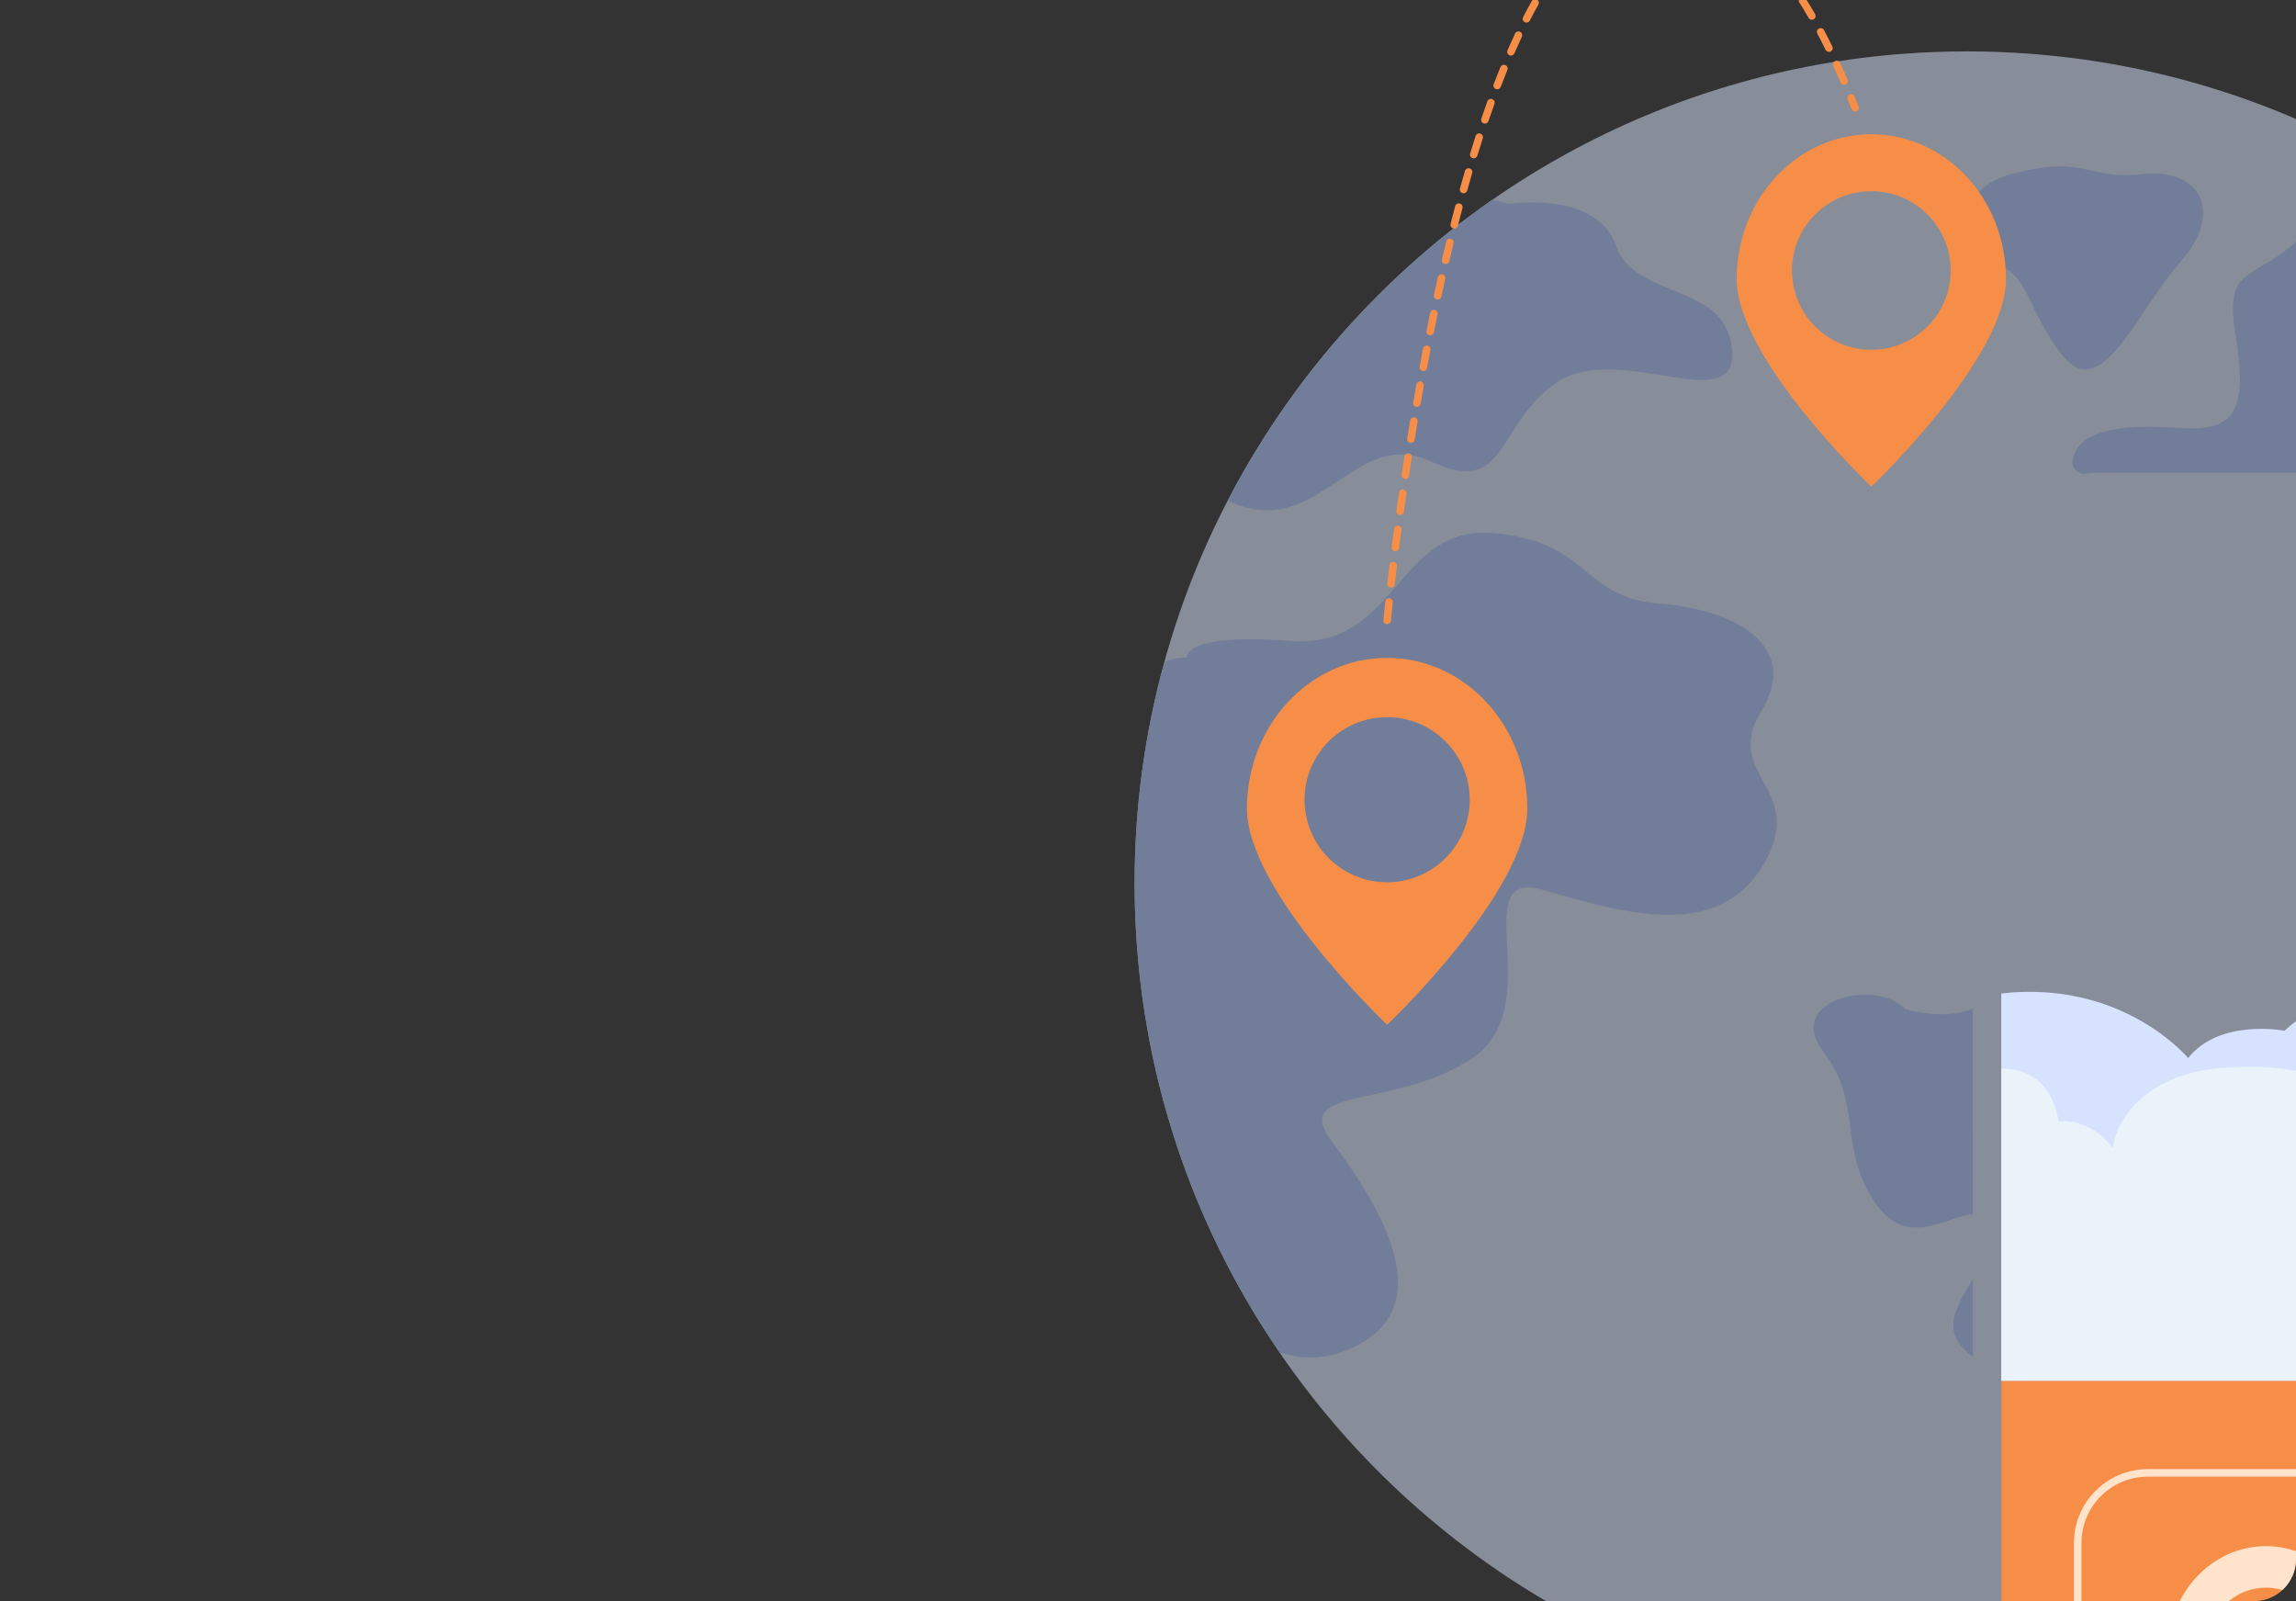<svg width="545" height="380" viewBox="0 0 545 380" fill="none" xmlns="http://www.w3.org/2000/svg">
<rect x="0" y="0" width="545" height="380" fill="#333333" stroke="none"/>
<g clip-path="url(#clip0_3467_203625)">
<g opacity="0.5">
<path d="M269.32 209.64C269.32 221.773 270.413 233.658 272.514 245.201C277.559 272.894 288.379 298.571 303.694 320.947C339.269 372.946 399.085 407.072 466.873 407.072C547.511 407.072 616.87 358.792 647.563 289.567C651.615 280.448 654.993 270.965 657.626 261.176C662.072 244.747 664.438 227.464 664.438 209.64C664.438 195.219 662.89 181.157 659.951 167.626C659.923 167.466 659.883 167.319 659.855 167.163C651.643 129.737 632.815 96.304 606.68 70.145C599.27 62.72 591.265 55.884 582.743 49.71C578.683 46.764 574.495 43.966 570.208 41.34C540.152 22.854 504.765 12.196 466.873 12.196C461.847 12.196 456.87 12.383 451.945 12.758C444.985 13.268 438.137 14.145 431.405 15.368C403.065 20.498 376.842 31.678 354.098 47.514H354.09C339.919 57.371 327.109 69.033 315.982 82.178C310.139 89.082 304.759 96.392 299.898 104.064C296.874 108.839 294.047 113.742 291.423 118.788C285.129 130.901 280.064 143.751 276.367 157.175C271.773 173.879 269.32 191.477 269.32 209.64Z" fill="#DCE8FF"/>
<path d="M494.273 112.5C495.629 112.313 497.009 112.217 498.417 112.213L638.719 112.165C629.941 96.744 619.141 82.618 606.681 70.147C599.271 62.721 591.267 55.886 582.744 49.712C578.684 46.766 574.496 43.968 570.209 41.342C564.051 41.565 556.689 43.901 550.411 51.661C536.616 68.74 527.419 60.198 530.702 79.896C533.713 97.916 529.565 101.651 520.288 101.651C519.423 101.651 518.518 101.619 517.564 101.563C515.136 101.419 512.615 101.308 510.138 101.308C501.241 101.308 492.969 102.763 491.944 109.443C491.717 110.93 492.606 111.882 494.273 112.5Z" fill="#B1CAFF"/>
<path d="M468.322 322.049L468.314 303.583C465.746 307.668 463.285 311.845 463.696 315.277C464.063 318.326 465.945 320.239 468.322 322.049ZM454.878 291.338C457.426 291.338 459.967 290.545 462.352 289.752C464.494 289.038 466.516 288.325 468.31 288.185L468.29 239.292C465.949 240.372 463.313 240.723 460.86 240.723C456.194 240.723 452.202 239.443 452.202 239.443C450.124 237.159 446.467 236.091 442.746 236.091C434.69 236.091 426.306 241.089 432.819 249.623C442.347 262.094 436.105 272.601 445.302 285.734C448.313 290.031 451.604 291.338 454.878 291.338Z" fill="#B1CAFF"/>
<path d="M311.105 322.172C313.909 322.172 316.713 321.642 319.493 320.526C344.132 310.677 325.902 284.088 316.047 270.791C306.192 257.498 331.322 263.405 349.552 251.097C366.418 239.706 350.389 210.613 362.721 210.613C363.718 210.613 364.902 210.805 366.302 211.207C375.858 213.973 386.439 217.122 395.951 217.122C405.08 217.122 413.224 214.225 418.532 205.3C429.372 187.081 408.677 184.128 418.038 168.862C427.402 153.597 412.618 144.732 393.897 143.254C375.172 141.779 377.637 128.482 354.477 126.513C353.731 126.449 353.006 126.418 352.308 126.418C342.166 126.418 336.845 132.867 331.258 139.316C325.67 145.765 319.812 152.214 308.593 152.214C307.819 152.214 307.017 152.182 306.192 152.118C302.531 151.839 299.416 151.715 296.768 151.715C280.874 151.715 281.724 156.056 281.724 156.056C281.616 156.056 281.513 156.056 281.409 156.056C279.678 156.056 277.987 156.439 276.372 157.18C271.777 173.884 269.325 191.482 269.325 209.645C269.325 221.778 270.417 233.663 272.519 245.206C277.564 272.899 288.384 298.576 303.699 320.952C306.152 321.757 308.629 322.172 311.105 322.172Z" fill="#B1CAFF"/>
<path d="M300.721 121.111C307.018 121.111 312.167 117.791 317.16 114.471C322.15 111.151 326.983 107.831 332.647 107.831C334.792 107.831 337.061 108.309 339.498 109.445C343.072 111.103 345.824 111.82 348.053 111.82C357.278 111.82 357.457 99.52 369.095 91.058C372.597 88.511 376.948 87.702 381.514 87.702C385.506 87.702 389.666 88.324 393.563 88.942C397.455 89.564 401.088 90.186 404.032 90.186C408.658 90.186 411.578 88.651 411.143 83.178C409.831 66.769 388.151 71.361 383.548 58.231C380.481 49.479 370.112 48.02 363.543 48.02C360.261 48.02 357.928 48.383 357.928 48.383C356.735 47.932 355.455 47.633 354.103 47.518H354.095C339.925 57.374 327.115 69.037 315.988 82.182C310.145 89.085 304.765 96.395 299.903 104.068C296.88 108.843 294.052 113.746 291.428 118.792C294.818 120.438 297.889 121.111 300.721 121.111Z" fill="#B1CAFF"/>
<path d="M495.01 87.666C502.281 87.666 509.296 71.492 517.572 62.169C527.275 51.24 523.111 41.18 511.178 41.18C510.389 41.18 509.559 41.224 508.702 41.315C507.182 41.475 505.834 41.546 504.614 41.546C501.272 41.546 498.891 41.032 496.59 40.518C494.292 40.008 492.071 39.494 489.04 39.494C486.168 39.494 482.571 39.956 477.498 41.315C459.758 46.066 470.925 62.169 470.925 62.169C481.929 63.317 480.122 72.345 489.487 84.266C491.361 86.654 493.192 87.666 495.01 87.666Z" fill="#B1CAFF"/>
</g>
<path d="M348.869 189.803C348.869 179.006 340.063 170.209 329.263 170.209C318.411 170.209 309.657 179.006 309.657 189.803C309.657 200.649 318.411 209.397 329.263 209.397C340.063 209.397 348.869 200.649 348.869 189.803ZM362.537 191.9C362.537 211.645 329.263 243.213 329.263 243.213C329.263 243.213 295.99 211.645 295.99 191.9C295.99 172.15 310.886 156.139 329.263 156.139C347.641 156.139 362.537 172.15 362.537 191.9Z" fill="#F78E48"/>
<path d="M463.029 64.195C463.029 53.824 454.57 45.374 444.197 45.374C433.771 45.374 425.364 53.824 425.364 64.195C425.364 74.614 433.771 83.016 444.197 83.016C454.57 83.016 463.029 74.614 463.029 64.195ZM476.158 66.208C476.158 85.176 444.197 115.496 444.197 115.496C444.197 115.496 412.235 85.176 412.235 66.208C412.235 47.239 426.545 31.862 444.197 31.862C461.848 31.862 476.158 47.239 476.158 66.208Z" fill="#F78E48"/>
<path d="M757.59 532.084H475.076V327.696H757.59V532.084Z" fill="#F78E48"/>
<path d="M565.909 350.462C574.595 350.462 581.662 357.529 581.662 366.21V484.568C581.662 493.249 574.595 500.312 565.909 500.312H509.826C501.14 500.312 494.073 493.249 494.073 484.568V366.21C494.073 357.529 501.14 350.462 509.826 350.462H565.909ZM509.826 502.102H565.909C575.58 502.102 583.453 494.238 583.453 484.568V366.21C583.453 356.54 575.58 348.676 565.909 348.676H509.826C500.155 348.676 492.282 356.54 492.282 366.21V484.568C492.282 494.238 500.155 502.102 509.826 502.102Z" fill="#FFE3CA"/>
<path d="M551.604 390.534C551.604 382.973 545.438 376.807 537.868 376.807C530.263 376.807 524.133 382.973 524.133 390.534C524.133 398.135 530.263 404.265 537.868 404.265C545.438 404.265 551.604 398.135 551.604 390.534ZM561.184 392.005C561.184 405.84 537.868 427.957 537.868 427.957C537.868 427.957 514.553 405.84 514.553 392.005C514.553 378.17 524.994 366.95 537.868 366.95C550.746 366.95 561.184 378.17 561.184 392.005Z" fill="#FFE3CA"/>
<path d="M393.512 -21.275L393.58 -21.279C395.004 -21.387 396.407 -21.395 397.767 -21.307C398.262 -21.275 398.689 -21.646 398.721 -22.14C398.753 -22.63 398.382 -23.057 397.887 -23.093C396.439 -23.188 394.952 -23.177 393.444 -23.065C392.95 -23.025 392.583 -22.595 392.619 -22.104C392.655 -21.634 393.045 -21.275 393.512 -21.275ZM385.061 -19.581C385.165 -19.581 385.268 -19.601 385.368 -19.637C386.03 -19.876 386.708 -20.084 387.382 -20.251C388.064 -20.418 388.746 -20.574 389.408 -20.701C389.891 -20.797 390.206 -21.267 390.11 -21.754C390.014 -22.236 389.548 -22.551 389.061 -22.455C388.375 -22.323 387.665 -22.164 386.951 -21.989C386.218 -21.805 385.48 -21.582 384.754 -21.315C384.291 -21.148 384.052 -20.634 384.219 -20.171C384.351 -19.808 384.694 -19.581 385.061 -19.581ZM406.219 -19.41C406.573 -19.41 406.912 -19.625 407.052 -19.976C407.232 -20.434 407.008 -20.956 406.55 -21.136C405.162 -21.686 403.73 -22.128 402.294 -22.455C401.815 -22.563 401.333 -22.26 401.225 -21.777C401.118 -21.295 401.421 -20.817 401.899 -20.709C403.243 -20.406 404.587 -19.988 405.887 -19.474C405.995 -19.43 406.107 -19.41 406.219 -19.41ZM377.671 -15.293C377.87 -15.293 378.066 -15.356 378.233 -15.492C379.354 -16.393 380.502 -17.194 381.643 -17.867C382.07 -18.119 382.209 -18.665 381.958 -19.091C381.711 -19.517 381.16 -19.661 380.734 -19.41C379.517 -18.692 378.297 -17.843 377.108 -16.883C376.726 -16.572 376.662 -16.01 376.973 -15.627C377.152 -15.408 377.412 -15.293 377.671 -15.293ZM413.704 -15.165C413.98 -15.165 414.247 -15.289 414.422 -15.524C414.721 -15.918 414.638 -16.48 414.243 -16.775C413.034 -17.68 411.79 -18.497 410.546 -19.207C410.119 -19.454 409.573 -19.302 409.325 -18.876C409.082 -18.445 409.23 -17.899 409.66 -17.656C410.837 -16.983 412.017 -16.205 413.17 -15.344C413.33 -15.225 413.521 -15.165 413.704 -15.165ZM420.066 -9.346C420.281 -9.346 420.5 -9.422 420.672 -9.577C421.035 -9.912 421.059 -10.478 420.728 -10.844C419.711 -11.948 418.67 -12.997 417.629 -13.957C417.266 -14.292 416.7 -14.268 416.365 -13.905C416.03 -13.543 416.053 -12.977 416.416 -12.642C417.417 -11.717 418.422 -10.705 419.408 -9.633C419.583 -9.441 419.822 -9.346 420.066 -9.346ZM371.609 -9.19C371.868 -9.19 372.123 -9.302 372.303 -9.517C373.232 -10.645 374.181 -11.705 375.126 -12.666C375.473 -13.017 375.469 -13.583 375.118 -13.929C374.763 -14.276 374.197 -14.272 373.85 -13.921C372.869 -12.925 371.884 -11.825 370.919 -10.653C370.604 -10.271 370.659 -9.709 371.042 -9.394C371.206 -9.258 371.409 -9.19 371.609 -9.19ZM425.45 -2.602C425.629 -2.602 425.809 -2.654 425.964 -2.765C426.371 -3.048 426.467 -3.606 426.184 -4.013C425.322 -5.232 424.441 -6.412 423.567 -7.508C423.256 -7.899 422.694 -7.963 422.307 -7.652C421.92 -7.345 421.856 -6.783 422.163 -6.396C423.017 -5.324 423.878 -4.176 424.72 -2.98C424.891 -2.733 425.171 -2.602 425.45 -2.602ZM366.595 -2.163C366.895 -2.163 367.186 -2.311 367.353 -2.582C368.131 -3.821 368.929 -5.017 369.722 -6.133C370.009 -6.536 369.914 -7.098 369.511 -7.381C369.104 -7.668 368.546 -7.572 368.263 -7.17C367.449 -6.026 366.631 -4.802 365.838 -3.53C365.574 -3.112 365.702 -2.562 366.121 -2.299C366.268 -2.207 366.432 -2.163 366.595 -2.163ZM430.08 4.684C430.232 4.684 430.387 4.644 430.527 4.565C430.953 4.318 431.101 3.767 430.854 3.341C430.112 2.058 429.354 0.802 428.604 -0.386C428.337 -0.804 427.787 -0.928 427.368 -0.661C426.949 -0.398 426.826 0.156 427.089 0.571C427.831 1.739 428.577 2.97 429.302 4.234C429.47 4.521 429.769 4.684 430.08 4.684ZM362.34 5.362C362.667 5.362 362.982 5.186 363.138 4.876C363.804 3.576 364.486 2.305 365.168 1.097C365.411 0.667 365.259 0.121 364.829 -0.119C364.398 -0.362 363.852 -0.21 363.608 0.22C362.914 1.448 362.22 2.739 361.546 4.058C361.319 4.501 361.495 5.039 361.933 5.266C362.065 5.33 362.204 5.362 362.34 5.362ZM434.132 12.305C434.264 12.305 434.399 12.277 434.527 12.213C434.97 11.994 435.153 11.46 434.934 11.018C434.284 9.69 433.618 8.391 432.96 7.147C432.728 6.709 432.186 6.546 431.751 6.777C431.312 7.008 431.145 7.55 431.376 7.984C432.03 9.212 432.684 10.495 433.326 11.807C433.486 12.122 433.801 12.305 434.132 12.305ZM358.651 13.186C358.994 13.186 359.325 12.983 359.473 12.648C360.059 11.301 360.657 9.985 361.247 8.73C361.455 8.283 361.263 7.749 360.817 7.542C360.37 7.331 359.835 7.522 359.628 7.969C359.03 9.24 358.424 10.571 357.829 11.93C357.634 12.385 357.841 12.911 358.292 13.11C358.408 13.162 358.531 13.186 358.651 13.186ZM437.733 20.153C437.853 20.153 437.973 20.129 438.088 20.081C438.543 19.886 438.751 19.36 438.555 18.905C437.977 17.554 437.382 16.219 436.796 14.94C436.589 14.489 436.058 14.294 435.612 14.497C435.161 14.704 434.962 15.235 435.169 15.685C435.751 16.953 436.338 18.272 436.912 19.611C437.059 19.95 437.386 20.153 437.733 20.153ZM355.389 21.197C355.751 21.197 356.09 20.974 356.226 20.619C356.745 19.256 357.275 17.909 357.801 16.614C357.989 16.155 357.77 15.633 357.311 15.446C356.852 15.259 356.33 15.482 356.142 15.94C355.612 17.247 355.077 18.607 354.551 19.982C354.376 20.444 354.611 20.962 355.069 21.138C355.177 21.177 355.285 21.197 355.389 21.197ZM440.322 26.459C440.43 26.459 440.541 26.439 440.649 26.399C441.108 26.215 441.335 25.697 441.155 25.239C440.844 24.45 440.537 23.672 440.226 22.907C440.043 22.449 439.52 22.23 439.062 22.413C438.603 22.6 438.384 23.122 438.567 23.581C438.874 24.338 439.181 25.108 439.488 25.889C439.624 26.243 439.963 26.459 440.322 26.459ZM352.469 29.336C352.84 29.336 353.191 29.101 353.315 28.73C353.781 27.359 354.256 25.992 354.734 24.661C354.902 24.195 354.659 23.684 354.192 23.517C353.729 23.35 353.215 23.593 353.048 24.055C352.569 25.398 352.086 26.777 351.62 28.157C351.46 28.623 351.711 29.133 352.182 29.288C352.278 29.324 352.373 29.336 352.469 29.336ZM349.825 37.575C350.208 37.575 350.563 37.328 350.678 36.941C351.101 35.562 351.532 34.175 351.967 32.824C352.118 32.354 351.859 31.851 351.388 31.7C350.918 31.549 350.411 31.808 350.26 32.278C349.825 33.637 349.39 35.032 348.968 36.419C348.824 36.893 349.091 37.392 349.562 37.535C349.65 37.563 349.737 37.575 349.825 37.575ZM347.412 45.881C347.803 45.881 348.162 45.622 348.274 45.228C348.656 43.837 349.051 42.45 349.45 41.075C349.586 40.6 349.315 40.106 348.84 39.967C348.365 39.827 347.867 40.102 347.731 40.576C347.328 41.959 346.934 43.35 346.547 44.749C346.415 45.224 346.694 45.718 347.173 45.849C347.253 45.873 347.332 45.881 347.412 45.881ZM345.195 54.244C345.593 54.244 345.96 53.977 346.06 53.57C346.415 52.175 346.778 50.78 347.145 49.393C347.273 48.915 346.985 48.424 346.507 48.297C346.032 48.173 345.542 48.456 345.414 48.934C345.043 50.33 344.68 51.729 344.325 53.132C344.206 53.61 344.493 54.096 344.975 54.216C345.047 54.236 345.123 54.244 345.195 54.244ZM343.149 62.662C343.551 62.662 343.922 62.383 344.018 61.972C344.345 60.565 344.68 59.162 345.019 57.759C345.139 57.281 344.844 56.794 344.361 56.679C343.883 56.559 343.4 56.858 343.28 57.337C342.937 58.744 342.602 60.154 342.275 61.566C342.164 62.044 342.463 62.526 342.941 62.638C343.013 62.654 343.081 62.662 343.149 62.662ZM341.254 71.096C341.669 71.096 342.04 70.805 342.128 70.386C342.431 68.987 342.738 67.584 343.053 66.181C343.161 65.699 342.858 65.221 342.375 65.113C341.892 65.005 341.414 65.308 341.306 65.79C340.991 67.197 340.684 68.604 340.377 70.011C340.273 70.494 340.58 70.968 341.067 71.072C341.131 71.088 341.19 71.096 341.254 71.096ZM339.495 79.565C339.914 79.565 340.289 79.27 340.373 78.844C340.652 77.441 340.939 76.03 341.234 74.611C341.334 74.129 341.023 73.654 340.54 73.555C340.054 73.451 339.583 73.766 339.483 74.248C339.188 75.667 338.897 77.086 338.618 78.493C338.518 78.979 338.833 79.45 339.32 79.545C339.38 79.557 339.436 79.565 339.495 79.565ZM337.856 88.059C338.279 88.059 338.658 87.76 338.738 87.33C338.997 85.923 339.264 84.508 339.539 83.085C339.635 82.599 339.316 82.132 338.829 82.037C338.343 81.945 337.876 82.26 337.781 82.746C337.505 84.173 337.238 85.592 336.975 87.003C336.887 87.489 337.206 87.956 337.693 88.047C337.749 88.055 337.804 88.059 337.856 88.059ZM336.333 96.581C336.76 96.581 337.138 96.27 337.214 95.835C337.458 94.432 337.705 93.013 337.96 91.579C338.048 91.092 337.725 90.63 337.238 90.542C336.752 90.454 336.285 90.777 336.201 91.264C335.942 92.703 335.691 94.126 335.447 95.532C335.364 96.019 335.691 96.481 336.181 96.565C336.229 96.573 336.281 96.581 336.333 96.581ZM334.913 105.114C335.344 105.114 335.723 104.803 335.794 104.361C336.018 102.962 336.253 101.539 336.492 100.096C336.572 99.61 336.241 99.148 335.754 99.068C335.272 98.988 334.805 99.315 334.726 99.805C334.486 101.248 334.251 102.675 334.028 104.078C333.948 104.568 334.279 105.027 334.769 105.106C334.817 105.114 334.865 105.114 334.913 105.114ZM333.589 113.672C334.024 113.672 334.406 113.353 334.474 112.906C334.682 111.511 334.897 110.085 335.12 108.634C335.196 108.144 334.861 107.689 334.375 107.613C333.892 107.542 333.429 107.872 333.354 108.363C333.126 109.818 332.911 111.244 332.703 112.643C332.632 113.134 332.967 113.588 333.457 113.66C333.501 113.668 333.545 113.672 333.589 113.672ZM332.361 122.245C332.799 122.245 333.186 121.918 333.246 121.472C333.437 120.085 333.637 118.654 333.848 117.187C333.916 116.697 333.577 116.247 333.086 116.175C332.6 116.103 332.145 116.446 332.077 116.932C331.866 118.403 331.667 119.838 331.471 121.225C331.407 121.715 331.746 122.169 332.237 122.233C332.281 122.241 332.321 122.245 332.361 122.245ZM331.228 130.835C331.671 130.835 332.057 130.504 332.113 130.049C332.285 128.686 332.472 127.251 332.668 125.761C332.731 125.27 332.388 124.82 331.898 124.756C331.407 124.689 330.957 125.035 330.893 125.526C330.697 127.02 330.51 128.459 330.339 129.826C330.275 130.316 330.622 130.763 331.112 130.827C331.152 130.831 331.188 130.835 331.228 130.835ZM330.191 139.448C330.642 139.448 331.028 139.113 331.08 138.655C331.228 137.347 331.395 135.909 331.583 134.35C331.643 133.86 331.292 133.413 330.801 133.354C330.315 133.298 329.864 133.645 329.808 134.135C329.617 135.697 329.449 137.14 329.302 138.451C329.246 138.942 329.597 139.384 330.087 139.44L330.191 139.448ZM329.274 148.125C329.728 148.125 330.119 147.778 330.163 147.312C330.163 147.296 330.307 145.734 330.602 142.967C330.654 142.477 330.299 142.039 329.808 141.983C329.318 141.931 328.875 142.286 328.823 142.78C328.528 145.558 328.38 147.133 328.38 147.148C328.332 147.643 328.695 148.077 329.19 148.121L329.274 148.125Z" fill="#F78E48"/>
<path d="M757.47 246.764C757.47 246.764 745.274 245.919 742.618 255.481C742.618 255.481 733.226 236.357 713.384 237.931C693.547 239.51 689.882 251.168 689.882 251.168C689.882 251.168 678.515 247.27 669.075 252.471C659.639 257.673 660.245 267.211 660.245 267.211C660.245 267.211 651.591 255.07 634.194 259.407C634.194 259.407 637.664 241.853 616.746 237.839C595.827 233.826 586.942 240.765 586.942 240.765C586.942 240.765 563.251 225.515 542.277 244.631C542.277 244.631 526.911 241.646 519.397 251.108C519.397 251.108 504.002 232.514 475.04 235.779V327.699H757.59L757.47 246.764Z" fill="#D7E2FF"/>
<path d="M601.91 327.699C601.91 327.699 600.873 307.129 579.381 302.206C579.381 302.206 590.512 297.288 584.9 285.063C579.289 272.839 565.661 271.942 565.661 271.942C565.661 271.942 564.237 249.825 525.595 253.643C514.747 254.715 503.265 261.208 501.467 272.54C501.467 272.54 497.279 265.648 488.597 266.111C488.597 266.111 487.524 253.536 475.041 253.643V327.699H601.91Z" fill="#EBF3FA"/>
</g>
<defs>
<clipPath id="clip0_3467_203625">
<rect width="545" height="380" rx="10" fill="white"/>
</clipPath>
</defs>
</svg>
